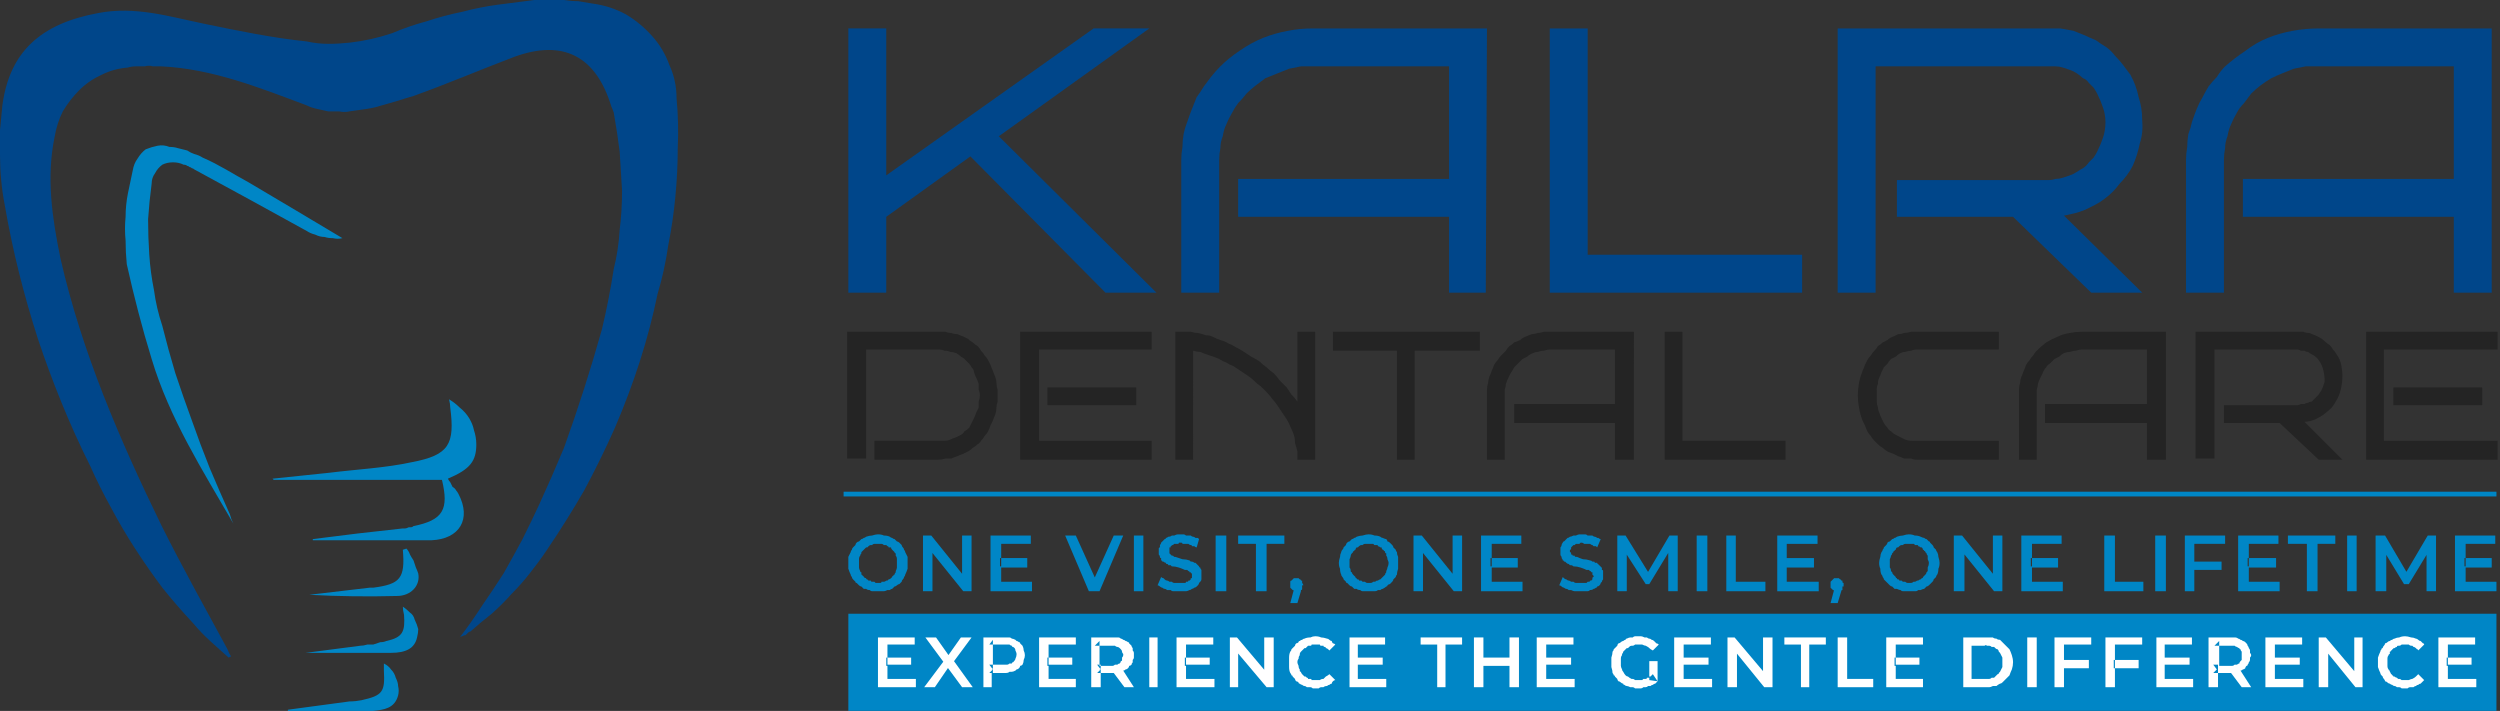 <svg version="1.2" xmlns="http://www.w3.org/2000/svg" viewBox="0 0 211 60" width="211" height="60">
	<rect x="0" y="0" width="211" height="60" fill="#333333" stroke="none"/>
	<title>Group 12995-svg</title>
	<style>
		.s0 { fill: #00468a } 
		.s1 { fill: #242424 } 
		.s2 { fill: #0086c6 } 
		.s3 { fill: #ffffff } 
	</style>
	<g id="Group_12995">
		<g id="Group_12991">
			<path id="Path_8470" class="s0" d="m97.6 24.7h-4.3l-11.4-11.5-7.1 5.1v6.4h-3.2v-22.3h3.2v12.4l17.5-12.4h4.7l-12.7 9.1z"/>
			<path id="Path_8471" class="s0" d="m125.4 24.7h-3.1v-6.4h-17.8v-3.2h17.8v-9.5h-11.5q-0.5 0-1 0-0.5 0.1-1 0.2-0.5 0.2-1 0.4-0.5 0.2-1 0.4-0.4 0.3-0.8 0.6-0.4 0.3-0.8 0.7-0.3 0.4-0.7 0.8-0.3 0.4-0.5 0.8-0.3 0.5-0.5 1-0.2 0.4-0.3 1-0.2 0.5-0.2 1-0.1 0.5-0.1 1v11.2h-3.2v-11.2q0-0.5 0.1-1.1 0-0.5 0.1-1.1 0.1-0.5 0.3-1 0.2-0.6 0.4-1.1 0.2-0.5 0.4-1 0.3-0.4 0.6-0.9 0.3-0.4 0.6-0.8 0.4-0.5 0.8-0.9 0.7-0.7 1.6-1.3 1-0.7 2-1.1 1-0.4 2.1-0.6 1-0.2 2.1-0.2h14.7z"/>
			<path id="Path_8472" class="s0" d="m152.1 24.7h-21.3v-22.3h3.2v19.1h18.1z"/>
			<path id="Path_8473" class="s0" d="m180.8 24.7h-4.3l-6.6-6.4h-9.8v-3.1h12.8q0.3 0 0.6-0.1 0.3 0 0.6-0.1 0.3-0.1 0.6-0.2 0.3-0.1 0.6-0.3 0.3-0.2 0.5-0.3 0.3-0.2 0.5-0.5 0.2-0.2 0.4-0.4 0.2-0.3 0.3-0.5 0.3-0.6 0.5-1.2 0.2-0.6 0.2-1.3 0-0.6-0.2-1.2-0.2-0.6-0.5-1.2-0.1-0.2-0.3-0.5-0.2-0.2-0.4-0.4-0.2-0.3-0.5-0.4-0.2-0.2-0.5-0.4-0.3-0.2-0.6-0.3-0.3-0.1-0.6-0.2-0.3-0.1-0.6-0.1-0.3 0-0.6 0h-14.6v19.1h-3.2v-22.3h17.8q0.5 0 1 0 0.6 0.1 1.1 0.2 0.5 0.2 1 0.4 0.4 0.2 0.9 0.4 0.4 0.3 0.9 0.6 0.4 0.3 0.7 0.7 0.4 0.4 0.7 0.8 0.3 0.4 0.6 0.8 0.5 0.9 0.7 1.9 0.3 0.9 0.3 1.9 0.1 1.1-0.2 2-0.2 1-0.6 1.9-0.2 0.4-0.5 0.8-0.3 0.4-0.6 0.7-0.3 0.4-0.6 0.7-0.3 0.3-0.7 0.6-0.4 0.3-0.8 0.5-0.4 0.2-0.8 0.4-0.5 0.2-0.9 0.3-0.5 0.1-0.9 0.2z"/>
			<path id="Path_8474" class="s0" d="m210.3 24.7h-3.2v-6.4h-17.8v-3.2h17.8v-9.5h-11.4q-0.6 0-1.1 0-0.5 0.1-1 0.2-0.5 0.2-1 0.4-0.5 0.2-0.9 0.4-0.5 0.3-0.9 0.6-0.4 0.3-0.8 0.7-0.3 0.4-0.6 0.8-0.4 0.4-0.6 0.8-0.3 0.5-0.5 1-0.2 0.4-0.3 1-0.2 0.5-0.2 1-0.1 0.5-0.1 1v11.2h-3.2v-11.2q0-0.5 0.1-1.1 0-0.5 0.1-1.1 0.2-0.5 0.3-1 0.2-0.6 0.4-1.1 0.2-0.5 0.5-1 0.2-0.4 0.5-0.9 0.3-0.4 0.7-0.8 0.3-0.5 0.7-0.9 0.8-0.7 1.7-1.3 0.9-0.7 1.9-1.1 1-0.4 2.1-0.6 1.1-0.2 2.2-0.2h14.6z"/>
		</g>
		<g id="Group_12992">
			<path id="Path_8475" class="s1" d="m84.2 33.4q0 0.2 0 0.5-0.1 0.3-0.1 0.5 0 0.3-0.1 0.6-0.1 0.2-0.2 0.5-0.1 0.2-0.2 0.4-0.1 0.3-0.2 0.5-0.1 0.2-0.3 0.4-0.1 0.2-0.3 0.4-0.1 0.2-0.3 0.3-0.2 0.2-0.4 0.3-0.2 0.2-0.4 0.3-0.2 0.1-0.4 0.2-0.3 0.1-0.5 0.2-0.3 0.1-0.5 0.2-0.3 0-0.5 0-0.3 0.1-0.6 0.1h-5.4v-1.6h5.4q0.3 0 0.5 0 0.3 0 0.5-0.1 0.2-0.1 0.5-0.2 0.2-0.1 0.4-0.2 0.2-0.1 0.3-0.3 0.2-0.1 0.4-0.3 0.1-0.2 0.2-0.4 0.1-0.2 0.2-0.4 0.1-0.2 0.2-0.5 0.1-0.2 0.2-0.4 0-0.3 0-0.5 0.1-0.3 0.1-0.5 0-0.3-0.1-0.5 0-0.3 0-0.5-0.1-0.3-0.2-0.5-0.1-0.2-0.2-0.5 0-0.2-0.2-0.4-0.1-0.2-0.2-0.3-0.2-0.2-0.4-0.4-0.1-0.1-0.3-0.2-0.2-0.2-0.4-0.3-0.3-0.1-0.5-0.1-0.2-0.1-0.5-0.1-0.2-0.1-0.5-0.1h-6.1v9.2h-1.6v-10.7h7.7q0.3 0 0.6 0 0.2 0.1 0.5 0.1 0.2 0.1 0.5 0.1 0.2 0.1 0.5 0.2 0.2 0.1 0.4 0.2 0.2 0.2 0.4 0.3 0.2 0.2 0.4 0.3 0.2 0.2 0.3 0.4 0.2 0.2 0.3 0.4 0.2 0.2 0.3 0.4 0.1 0.2 0.2 0.4 0.1 0.3 0.2 0.5 0.1 0.3 0.2 0.5 0.1 0.3 0.1 0.5 0 0.3 0.1 0.6 0 0.2 0 0.5z"/>
			<path id="Path_8476" fill-rule="evenodd" class="s1" d="m97.2 38.8h-11.1v-10.8h11.1v1.5h-9.5v7.7h9.5zm-1.3-4.6h-7.5v-1.5h7.5z"/>
			<path id="Path_8477" class="s1" d="m100.7 38.8h-1.5v-10.8h0.7q0.3 0 0.6 0 0.3 0.1 0.6 0.1 0.4 0.1 0.7 0.2 0.3 0 0.5 0.1 0.4 0.2 0.7 0.3 0.4 0.1 0.7 0.3 0.3 0.1 0.6 0.3 0.4 0.2 0.7 0.4 0.3 0.2 0.6 0.4 0.4 0.2 0.7 0.4 0.3 0.3 0.6 0.5 0.3 0.3 0.6 0.5 0.3 0.3 0.5 0.6 0.3 0.3 0.6 0.6 0.2 0.3 0.4 0.6 0.3 0.3 0.5 0.6v-5.9h1.5v10.8h-1.5q0-0.4 0-0.7-0.1-0.4-0.2-0.7 0-0.4-0.1-0.7-0.1-0.3-0.3-0.7-0.1-0.3-0.3-0.6-0.2-0.3-0.4-0.6-0.2-0.3-0.4-0.6-0.2-0.3-0.4-0.5-0.2-0.3-0.5-0.6-0.2-0.2-0.5-0.5-0.3-0.2-0.6-0.5-0.2-0.2-0.5-0.4-0.3-0.2-0.6-0.4-0.3-0.2-0.6-0.4-0.3-0.1-0.6-0.3-0.3-0.1-0.6-0.3-0.2-0.1-0.5-0.2-0.3-0.1-0.6-0.2-0.3-0.1-0.5-0.2-0.3 0-0.6-0.1z"/>
			<path id="Path_8478" class="s1" d="m119.4 38.8h-1.5v-9.2h-5.4v-1.6h12.4v1.6h-5.5z"/>
			<path id="Path_8479" class="s1" d="m137.9 38.8h-1.6v-3.1h-8.5v-1.6h8.5v-4.6h-5.5q-0.2 0-0.5 0.1-0.2 0-0.5 0.1-0.2 0-0.4 0.1-0.3 0.1-0.5 0.3-0.2 0.1-0.4 0.2-0.2 0.2-0.4 0.4-0.1 0.1-0.3 0.3-0.1 0.2-0.3 0.5-0.1 0.2-0.2 0.4-0.1 0.2-0.2 0.5 0 0.2-0.1 0.5 0 0.2 0 0.5v5.4h-1.5v-5.4q0-0.3 0-0.5 0-0.3 0.1-0.6 0-0.2 0.1-0.5 0.1-0.2 0.2-0.5 0.1-0.2 0.2-0.5 0.1-0.2 0.3-0.4 0.1-0.2 0.3-0.4 0.2-0.2 0.4-0.4 0.1-0.2 0.3-0.4 0.2-0.1 0.4-0.3 0.3-0.1 0.5-0.2 0.2-0.2 0.5-0.3 0.2-0.1 0.5-0.2 0.2 0 0.5-0.1 0.2 0 0.5-0.1 0.3 0 0.5 0h7.1z"/>
			<path id="Path_8480" class="s1" d="m150.7 38.8h-10.2v-10.8h1.5v9.2h8.7z"/>
			<path id="Path_8481" class="s1" d="m168.7 38.8h-6.9q-0.3 0-0.5-0.1-0.3 0-0.6 0-0.2-0.1-0.5-0.2-0.2-0.1-0.4-0.2-0.3-0.1-0.5-0.2-0.2-0.1-0.4-0.3-0.2-0.1-0.4-0.3-0.1-0.1-0.3-0.3-0.2-0.2-0.3-0.4-0.2-0.2-0.3-0.4-0.1-0.2-0.2-0.5-0.1-0.2-0.2-0.4-0.2-0.5-0.3-1.1-0.1-0.5-0.1-1 0-0.5 0.1-1.1 0.1-0.5 0.3-1 0.1-0.2 0.2-0.5 0.1-0.2 0.2-0.4 0.1-0.2 0.3-0.4 0.1-0.2 0.3-0.4 0.2-0.2 0.3-0.4 0.2-0.1 0.4-0.3 0.2-0.1 0.4-0.2 0.2-0.2 0.5-0.3 0.2-0.1 0.4-0.2 0.3 0 0.5-0.1 0.3 0 0.6-0.1 0.2 0 0.5 0h6.9v1.5h-6.9q-0.3 0-0.5 0.1-0.2 0-0.5 0.1-0.2 0-0.4 0.1-0.2 0.1-0.4 0.3-0.2 0.1-0.4 0.2-0.2 0.2-0.3 0.4-0.2 0.2-0.3 0.3-0.1 0.2-0.2 0.4-0.1 0.3-0.2 0.5-0.1 0.2-0.1 0.5-0.1 0.2-0.1 0.5 0 0.2 0 0.5 0 0.2 0 0.5 0 0.2 0.1 0.5 0 0.2 0.1 0.4 0.1 0.3 0.2 0.5 0.1 0.2 0.2 0.4 0.1 0.2 0.3 0.4 0.1 0.2 0.3 0.3 0.2 0.2 0.4 0.3 0.2 0.1 0.4 0.2 0.2 0.1 0.4 0.2 0.3 0.1 0.5 0.1 0.2 0 0.5 0h6.9z"/>
			<path id="Path_8482" class="s1" d="m182.8 38.8h-1.6v-3.1h-8.6v-1.6h8.6v-4.6h-5.5q-0.2 0-0.5 0.1-0.2 0-0.5 0.1-0.2 0-0.5 0.1-0.2 0.1-0.4 0.3-0.2 0.1-0.4 0.2-0.2 0.2-0.4 0.4-0.2 0.1-0.3 0.3-0.2 0.2-0.3 0.5-0.1 0.2-0.2 0.4-0.1 0.2-0.2 0.5 0 0.2-0.1 0.5 0 0.2 0 0.5v5.4h-1.5v-5.4q0-0.3 0-0.5 0-0.3 0.1-0.6 0-0.2 0.1-0.5 0.1-0.2 0.2-0.5 0.1-0.2 0.2-0.5 0.1-0.2 0.3-0.4 0.1-0.2 0.3-0.4 0.1-0.2 0.3-0.4 0.4-0.4 0.8-0.7 0.5-0.3 1-0.5 0.4-0.2 1-0.3 0.5-0.1 1-0.1h7.1z"/>
			<path id="Path_8483" class="s1" d="m197.7 38.8h-2l-3.3-3.1h-4.7v-1.5h6.2q0.1 0 0.3-0.1 0.1 0 0.3 0 0.1-0.1 0.3-0.1 0.1-0.1 0.3-0.1 0.1-0.1 0.2-0.2 0.1-0.1 0.2-0.2 0.1-0.1 0.2-0.2 0.1-0.2 0.2-0.3 0.2-0.4 0.3-0.8 0-0.5-0.1-0.9-0.1-0.5-0.4-0.9-0.2-0.3-0.6-0.5-0.2-0.1-0.3-0.2-0.2 0-0.3-0.1-0.2 0-0.3 0-0.2-0.1-0.3-0.1h-7v9.2h-1.6v-10.7h8.6q0.2 0 0.5 0 0.2 0.1 0.5 0.1 0.2 0.1 0.5 0.2 0.2 0.1 0.4 0.2 0.2 0.1 0.4 0.3 0.2 0.2 0.4 0.3 0.2 0.2 0.3 0.4 0.2 0.2 0.3 0.4 0.3 0.4 0.4 0.9 0.1 0.5 0.1 1 0 0.4-0.1 0.9-0.1 0.5-0.3 0.9-0.2 0.4-0.5 0.8-0.3 0.3-0.7 0.6-0.3 0.2-0.7 0.4-0.5 0.2-0.9 0.2z"/>
			<path id="Path_8484" fill-rule="evenodd" class="s1" d="m210.8 38.8h-11.1v-10.8h11.1v1.5h-9.6v7.7h9.6zm-1.3-4.6h-7.5v-1.5h7.5z"/>
		</g>
		<path id="Rectangle_1352" class="s2" d="m71.2 41.5h139.5v0.4h-139.5z"/>
		<path id="Path_1" class="s0" d="m19.3 55.5c-1-0.9-2.1-1.8-3-2.9q-1.4-1.5-2.6-3-1.2-1.6-2.3-3.3-1.1-1.7-2-3.4-1-1.8-1.8-3.6-1.3-2.6-2.4-5.3-1.1-2.7-2-5.4-0.9-2.8-1.6-5.6-0.7-2.8-1.2-5.7-0.2-1-0.3-2.1-0.1-1-0.1-2.1 0-1 0-2.1 0.1-1 0.2-2.1c0.6-4.5 3.2-6.9 8.1-7.8 3.1-0.6 6 0.3 8.9 0.9 2.9 0.6 5.8 1.2 8.7 1.5q0.9 0.2 1.8 0.2 0.9 0 1.8-0.1 0.9-0.1 1.8-0.3 0.9-0.2 1.8-0.5 1.4-0.6 2.9-1 1.5-0.5 3-0.8 1.5-0.4 3-0.6 1.6-0.2 3.1-0.4 0.6 0 1.2 0 0.7 0 1.3 0 0.6 0.1 1.2 0.1 0.6 0.1 1.2 0.2 1.5 0.2 2.8 0.9 1.2 0.7 2.2 1.8 1 1.1 1.5 2.5 0.6 1.3 0.6 2.8 0.2 2.1 0.1 4.2 0 2-0.2 4.1-0.2 2.1-0.6 4.1-0.3 2.1-0.9 4.1-0.6 2.9-1.5 5.7-0.9 2.8-2.1 5.6-1.2 2.7-2.6 5.3-1.5 2.6-3.2 5.1-0.6 0.9-1.4 1.9-0.7 0.9-1.5 1.7-0.8 0.9-1.7 1.7-0.9 0.7-1.8 1.5-0.1 0-0.2 0.1-0.1 0.1-0.2 0.2-0.1 0-0.3 0.1-0.1 0-0.2 0.1 1-1.3 1.9-2.7 0.9-1.3 1.8-2.7 0.8-1.4 1.6-2.9 0.7-1.4 1.4-2.9 1.1-2.4 2.1-4.8 0.9-2.5 1.7-5 0.8-2.5 1.5-5 0.6-2.5 1-5.1 0.4-1.6 0.5-3.3 0.2-1.6 0.2-3.3-0.1-1.7-0.2-3.3-0.2-1.6-0.5-3.3-0.1-0.3-0.2-0.5c-1.3-4.3-4.1-5.7-8.2-4.2-2.9 1.1-5.7 2.3-8.5 3.3q-0.7 0.2-1.3 0.4-0.7 0.2-1.4 0.4-0.6 0.2-1.3 0.3-0.7 0.1-1.4 0.2-0.4 0.1-0.9 0-0.5 0-0.9 0-0.5-0.1-0.9-0.2-0.5-0.1-0.9-0.3c-4-1.5-8-3.1-12.3-3.3q-0.3 0-0.7 0-0.3-0.1-0.7 0-0.4 0-0.7 0-0.4 0-0.7 0.1-1.2 0.1-2.2 0.6-1.1 0.5-1.9 1.3-0.8 0.8-1.4 1.8-0.5 1-0.7 2.2c-0.7 3.4-0.2 6.8 0.5 10.2 1.8 7.9 5 15.3 8.5 22.5 1.8 3.6 3.7 7 5.6 10.5q0.1 0.3 0.3 0.6z"/>
		<path id="Path_17" class="s2" d="m19.7 44.2c-2.6-4.5-5.4-8.9-6.9-13.9-0.8-2.6-1.5-5.3-2.1-8q-0.1-1-0.1-2-0.1-1 0-2 0-1 0.2-2 0.2-1 0.4-1.9 0.1-0.6 0.4-1 0.3-0.5 0.7-0.8 0.5-0.2 1-0.3 0.5-0.1 1 0.1 0.4 0 0.7 0.1 0.4 0.1 0.8 0.2 0.3 0.2 0.6 0.3 0.4 0.1 0.7 0.3c1.4 0.6 2.6 1.4 3.9 2.1 2.7 1.6 5.4 3.2 7.9 4.7q-0.4 0.1-0.8 0-0.4 0-0.7-0.1-0.4 0-0.8-0.2-0.4-0.1-0.7-0.3-4.7-2.6-9.5-5.2-0.1-0.1-0.2-0.1-0.1-0.1-0.2-0.1-0.1-0.1-0.2-0.1-0.1-0.1-0.3-0.1-0.4-0.2-0.9-0.2-0.5 0-0.9 0.2-0.4 0.3-0.6 0.7-0.3 0.4-0.3 0.9-0.2 1.5-0.3 3 0 1.5 0.1 3 0.1 1.5 0.4 3 0.2 1.5 0.7 3 0.5 2 1.1 4 0.7 2.1 1.4 4 0.7 2 1.5 4 0.8 1.9 1.7 3.9 0.1 0.4 0.3 0.8z"/>
		<path id="Path_25" class="s2" d="m26.4 45.5q3.8-0.5 7.6-0.9 0.1 0 0.2 0 0.1 0 0.3-0.1 0.1 0 0.2 0 0.1 0 0.2-0.1c2.5-0.5 3-1.4 2.4-3.9h-14.2l-0.1-0.1 4.8-0.5c2.4-0.3 4.7-0.4 7-0.9 3.1-0.6 3.6-1.5 3.2-4.6q0-0.3-0.1-0.7 0.5 0.3 0.9 0.7 0.5 0.4 0.8 0.9 0.3 0.5 0.4 1 0.2 0.6 0.2 1.2c0 1.4-0.5 2.1-2.4 2.9q0.1 0.2 0.2 0.3 0.1 0.2 0.2 0.4 0.2 0.1 0.3 0.3 0.1 0.1 0.2 0.3c1.1 2.1 0.1 3.8-2.3 3.9-2.8 0-5.6 0-8.4 0q-0.8 0-1.6 0z"/>
		<path id="Path_58" class="s2" d="m24.3 59.9l5.2-0.7q0.5 0 1-0.1c1.8-0.4 2-0.7 1.9-2.5q0-0.3 0-0.6 0.4 0.2 0.6 0.5 0.3 0.3 0.4 0.7 0.2 0.4 0.2 0.7 0.1 0.4 0 0.8c-0.3 1.1-1.2 1.2-2.1 1.3q-3.4 0-6.8 0-0.1 0-0.1 0-0.1 0-0.1 0-0.1 0-0.1 0-0.1 0-0.1 0z"/>
		<path id="Path_59" class="s2" d="m34.3 46.3q0.2 0.2 0.3 0.5 0.1 0.2 0.3 0.5 0.1 0.3 0.2 0.6 0.1 0.2 0.2 0.5c0.2 1-0.6 1.9-1.8 1.9q-3.7 0.1-7.4-0.1l5.1-0.6q0.2 0 0.3 0c2.3-0.3 2.7-0.8 2.5-3.2z"/>
		<path id="Path_60" class="s2" d="m34 51.2q0.3 0.2 0.6 0.5 0.3 0.2 0.4 0.6 0.2 0.4 0.3 0.8 0 0.3-0.1 0.7c-0.2 0.9-0.9 1.3-2.2 1.3q-3.5 0-7.2 0 2.3-0.3 4.6-0.6 0.3 0 0.6-0.1 0.3 0 0.5 0 0.3-0.1 0.6-0.2 0.3 0 0.5-0.1c1.4-0.3 1.6-0.8 1.5-2.2q-0.1-0.4-0.1-0.7z"/>
		<g id="Group_12993">
			<path id="Path_8485" fill-rule="evenodd" class="s2" d="m74.1 49.9q-0.1 0-0.2 0-0.2 0-0.3 0-0.1 0-0.2-0.1-0.2 0-0.3-0.1-0.1 0-0.2 0-0.1-0.1-0.2-0.2-0.1 0-0.2-0.1-0.1-0.1-0.2-0.2-0.1 0-0.1-0.1-0.1-0.1-0.2-0.2-0.1-0.1-0.1-0.2-0.1-0.1-0.1-0.2-0.1-0.2-0.2-0.5 0-0.2 0-0.5 0-0.2 0-0.5 0.1-0.2 0.2-0.4 0-0.1 0.1-0.2 0-0.1 0.1-0.2 0.1-0.1 0.2-0.2 0-0.1 0.1-0.2 0.1-0.1 0.2-0.1 0.1-0.1 0.2-0.2 0.1 0 0.2-0.1 0.1 0 0.2-0.1 0.3-0.1 0.5-0.1 0.3-0.1 0.5-0.1 0.3 0 0.5 0.1 0.3 0 0.5 0.1 0.1 0.1 0.2 0.1 0.1 0.1 0.2 0.1 0.1 0.1 0.2 0.2 0.1 0 0.2 0.1 0.1 0.1 0.2 0.2 0 0.1 0.1 0.2 0.1 0.1 0.1 0.2 0.1 0.1 0.1 0.2 0.1 0.2 0.2 0.4 0 0.3 0 0.5 0 0.3 0 0.5-0.1 0.3-0.2 0.5 0 0.1-0.1 0.2 0 0.1-0.1 0.2-0.1 0.1-0.1 0.2-0.1 0.1-0.2 0.2-0.1 0-0.2 0.1-0.1 0.1-0.2 0.1-0.1 0.1-0.2 0.2-0.1 0-0.2 0.1-0.1 0-0.2 0-0.2 0.1-0.3 0.1-0.1 0-0.2 0-0.2 0-0.3 0zm0-0.7q0.1 0 0.2 0 0.1 0 0.1-0.1 0.1 0 0.2 0 0.1 0 0.2-0.1 0 0 0.1 0 0.1-0.1 0.1-0.1 0.1 0 0.2-0.1 0 0 0.1-0.1 0-0.1 0.1-0.1 0-0.1 0.1-0.1 0-0.1 0.1-0.2 0 0 0-0.1 0.1-0.2 0.1-0.3 0-0.2 0-0.4 0-0.1 0-0.3 0-0.2-0.1-0.3 0-0.1 0-0.2-0.1 0-0.1-0.1-0.1-0.1-0.1-0.1-0.1-0.1-0.1-0.1-0.1-0.1-0.1-0.2-0.1 0-0.2 0 0-0.1-0.1-0.1-0.1-0.1-0.1-0.1-0.1 0-0.2 0-0.1-0.1-0.2-0.1 0 0-0.1 0-0.1 0-0.2 0-0.1 0-0.2 0 0 0-0.1 0-0.1 0-0.2 0.1-0.1 0-0.1 0-0.1 0-0.2 0.1 0 0-0.1 0.1-0.1 0-0.1 0-0.1 0.1-0.2 0.2 0 0-0.1 0.1 0 0-0.1 0.1 0 0.1 0 0.1-0.1 0.1-0.1 0.2-0.1 0.1-0.1 0.3 0 0.2 0 0.3 0 0.2 0 0.4 0 0.1 0.1 0.3 0 0.1 0.1 0.1 0 0.1 0 0.2 0.1 0 0.1 0.1 0.1 0 0.1 0.1 0.1 0.1 0.2 0.1 0 0.1 0.1 0.1 0 0 0.1 0.1 0.1 0 0.2 0 0 0.1 0.1 0.1 0.1 0 0.2 0 0.1 0.1 0.1 0.1 0.1 0 0.2 0z"/>
			<path id="Path_8486" class="s2" d="m77.9 49.9v-4.7h0.7l2.9 3.6h-0.3v-3.6h0.8v4.7h-0.7l-2.9-3.6h0.3v3.6z"/>
			<path id="Path_8487" fill-rule="evenodd" class="s2" d="m84.5 49.1h2.6v0.8h-3.5v-4.7h3.4v0.7h-2.5v1.2h-0.1v0.7h0.1zm2.2-1.2v-0.8h-2.2v0.8z"/>
			<path id="Path_8488" class="s2" d="m91.9 49.9l-2-4.7h0.9l1.9 4.2h-0.6l1.9-4.2h0.8l-2 4.7z"/>
			<path id="Path_8489" class="s2" d="m95.7 49.9v-4.7h0.8v4.7z"/>
			<path id="Path_8490" class="s2" d="m99.6 49.9q-0.2 0-0.3 0-0.1 0-0.3 0-0.1 0-0.2-0.1-0.2 0-0.3 0-0.1-0.1-0.2-0.1-0.1 0-0.2-0.1-0.1 0-0.2-0.1-0.1-0.1-0.2-0.1l0.3-0.7q0.1 0.1 0.2 0.1 0.1 0.1 0.1 0.1 0.1 0.1 0.2 0.1 0.1 0 0.2 0.1 0.1 0 0.2 0 0.1 0.1 0.2 0.1 0.1 0 0.2 0 0.1 0 0.3 0 0 0 0.1 0 0.1 0 0.2 0 0 0 0.1 0 0.1 0 0.1-0.1 0.1 0 0.1 0 0.1 0 0.1-0.1 0.1 0 0.1 0 0 0 0.1-0.1 0 0 0-0.1 0 0 0.1 0 0-0.1 0-0.1 0-0.1 0-0.1 0 0 0-0.1 0 0 0-0.1-0.1 0-0.1-0.1 0 0-0.1 0 0-0.1-0.1-0.1 0 0-0.1-0.1 0 0-0.1 0 0 0-0.1 0-0.2-0.1-0.5-0.2-0.3-0.1-0.6-0.1-0.1-0.1-0.1-0.1-0.1 0-0.2 0 0-0.1-0.1-0.1-0.1 0-0.1-0.1-0.1 0-0.2-0.1 0 0-0.1 0 0-0.1-0.1-0.1 0-0.1 0-0.2-0.1 0-0.1-0.1 0-0.1-0.1-0.2 0 0 0-0.1 0-0.1 0-0.2 0-0.1 0-0.2 0-0.1 0.1-0.1 0-0.1 0-0.2 0.1-0.1 0.1-0.2 0.1-0.1 0.1-0.1 0.1-0.1 0.2-0.2 0.1 0 0.1-0.1 0.1 0 0.2-0.1 0.2 0 0.3-0.1 0.1 0 0.2 0 0.2-0.1 0.3-0.1 0.1 0 0.3 0 0.1 0 0.2 0 0.1 0 0.2 0.1 0.1 0 0.2 0 0.1 0 0.2 0 0.1 0.1 0.2 0.1 0.1 0 0.2 0.1 0.1 0 0.2 0 0.1 0.1 0.1 0.1l-0.2 0.7q-0.1 0-0.2-0.1-0.1 0-0.2 0 0-0.1-0.1-0.1-0.1 0-0.2-0.1-0.1 0-0.1 0-0.1 0-0.2 0-0.1 0-0.2 0 0-0.1-0.1-0.1-0.1 0-0.2 0 0 0.1-0.1 0.1-0.1 0-0.2 0 0 0-0.1 0-0.1 0.1-0.1 0.1 0 0-0.1 0 0 0.1-0.1 0.1 0 0 0 0.1-0.1 0-0.1 0 0 0.1 0 0.1 0 0.1 0 0.1 0 0 0 0.1 0 0 0 0.1 0 0 0 0.1 0 0 0.1 0.1 0 0 0 0 0.1 0.1 0.1 0.1 0.1 0 0.1 0 0.1 0.1 0.1 0.1 0.1 0 0.1 0 0.3 0.1 0.6 0.2 0.3 0 0.6 0.1 0 0 0.1 0.1 0.1 0 0.1 0 0.1 0 0.2 0.1 0 0 0.1 0 0.1 0.1 0.1 0.1 0.1 0.1 0.1 0.1 0.1 0.1 0.1 0.1 0 0.1 0.1 0.1 0 0.1 0.1 0.2 0 0 0 0.1 0 0.1 0 0.2 0 0.1 0 0.1 0 0.1 0 0.2 0 0.1 0 0.2 0 0.1-0.1 0.2 0 0-0.1 0.1 0 0.1-0.1 0.2-0.1 0.1-0.1 0.1-0.1 0.1-0.2 0.1-0.1 0.1-0.2 0.1-0.1 0.1-0.2 0.1-0.2 0.1-0.3 0.1-0.1 0-0.3 0-0.1 0-0.2 0z"/>
			<path id="Path_8491" class="s2" d="m102.6 49.9v-4.7h0.9v4.7z"/>
			<path id="Path_8492" class="s2" d="m106 49.9v-4h-1.5v-0.7h3.9v0.7h-1.5v4z"/>
			<path id="Path_8493" class="s2" d="m108.9 50.9l0.4-1.5 0.1 0.5q0 0-0.1 0 0 0-0.1 0 0-0.1-0.1-0.1 0 0-0.1-0.1 0 0 0 0-0.1-0.1-0.1-0.1 0-0.1 0-0.1 0-0.1 0-0.1 0-0.2 0-0.3 0-0.1 0.1-0.1 0.1-0.1 0.2-0.2 0.1 0 0.2 0 0.1 0 0.1 0 0.1 0 0.1 0 0.1 0.1 0.1 0.1 0.1 0 0.1 0.1 0 0 0.1 0 0 0.1 0 0.1 0 0.1 0 0.1 0.1 0.1 0.1 0.2 0 0-0.1 0 0 0 0 0 0 0 0 0.1 0 0 0 0 0 0 0 0 0 0.1 0 0.1 0 0 0 0 0 0.1 0 0.1 0 0 0 0 0 0.1-0.1 0.1 0 0 0 0.1 0 0 0 0l-0.3 1z"/>
			<path id="Path_8494" fill-rule="evenodd" class="s2" d="m115.5 49.9q-0.1 0-0.2 0-0.2 0-0.3 0-0.1 0-0.2-0.1-0.2 0-0.3-0.1-0.1 0-0.2 0-0.1-0.1-0.2-0.2-0.1 0-0.2-0.1-0.1-0.1-0.2-0.2-0.1 0-0.1-0.1-0.1-0.1-0.2-0.2 0-0.1-0.1-0.2-0.1-0.1-0.1-0.2-0.1-0.2-0.1-0.5-0.1-0.2-0.1-0.5 0-0.2 0.1-0.5 0-0.2 0.1-0.4 0-0.1 0.1-0.2 0.1-0.1 0.1-0.2 0.1-0.1 0.2-0.2 0-0.1 0.1-0.2 0.1-0.1 0.2-0.1 0.1-0.1 0.2-0.2 0.1 0 0.2-0.1 0.1 0 0.2-0.1 0.3-0.1 0.5-0.1 0.3-0.1 0.5-0.1 0.3 0 0.5 0.1 0.3 0 0.5 0.1 0.1 0.1 0.2 0.1 0.2 0.1 0.3 0.1 0.1 0.1 0.1 0.2 0.1 0 0.2 0.1 0.1 0.1 0.2 0.2 0.1 0.1 0.1 0.2 0.1 0.1 0.2 0.2 0 0.1 0.1 0.2 0 0.2 0.1 0.4 0 0.3 0 0.5 0 0.3 0 0.5-0.1 0.3-0.1 0.5-0.1 0.1-0.1 0.2-0.1 0.1-0.2 0.2 0 0.1-0.1 0.2-0.1 0.1-0.2 0.2-0.1 0-0.2 0.1 0 0.1-0.1 0.1-0.1 0.1-0.3 0.2-0.1 0-0.2 0.1-0.1 0-0.2 0-0.1 0.1-0.3 0.1-0.1 0-0.2 0-0.1 0-0.3 0zm0-0.7q0.1 0 0.2 0 0.1 0 0.2-0.1 0 0 0.1 0 0.1 0 0.2-0.1 0.1 0 0.1 0 0.1-0.1 0.2-0.1 0 0 0.1-0.1 0 0 0.1-0.1 0.1-0.1 0.1-0.1 0.1-0.1 0.1-0.1 0-0.1 0.1-0.2 0 0 0-0.1 0.1-0.2 0.1-0.3 0.1-0.2 0.1-0.4 0-0.1-0.1-0.3 0-0.2-0.1-0.3 0-0.1 0-0.2-0.1 0-0.1-0.1 0-0.1-0.1-0.1 0-0.1-0.1-0.1-0.1-0.1-0.1-0.2-0.1 0-0.1 0-0.1-0.1-0.2-0.1 0-0.1-0.1-0.1-0.1 0-0.2 0-0.1-0.1-0.1-0.1-0.1 0-0.2 0-0.1 0-0.2 0-0.1 0-0.1 0-0.1 0-0.2 0-0.1 0-0.2 0.1 0 0-0.1 0-0.1 0-0.2 0.1 0 0-0.1 0.1-0.1 0-0.1 0-0.1 0.1-0.1 0.2-0.1 0-0.1 0.1-0.1 0-0.1 0.1-0.1 0.1-0.1 0.1-0.1 0.1-0.1 0.2 0 0.1-0.1 0.3 0 0.2 0 0.3 0 0.2 0 0.4 0.1 0.1 0.1 0.3 0 0.1 0.1 0.1 0 0.1 0.1 0.2 0 0 0.1 0.1 0 0 0.1 0.1 0 0.1 0.1 0.1 0 0.1 0.1 0.1 0.1 0 0.1 0.1 0.1 0 0.2 0 0.1 0.1 0.1 0.1 0.1 0 0.2 0 0.1 0.1 0.2 0.1 0 0 0.1 0z"/>
			<path id="Path_8495" class="s2" d="m119.3 49.9v-4.7h0.7l2.9 3.6h-0.3v-3.6h0.8v4.7h-0.7l-2.9-3.6h0.3v3.6z"/>
			<path id="Path_8496" fill-rule="evenodd" class="s2" d="m125.9 49.1h2.6v0.8h-3.5v-4.7h3.4v0.7h-2.5v1.2h-0.1v0.7h0.1zm2.2-1.2v-0.8h-2.2v0.8z"/>
			<path id="Path_8497" class="s2" d="m133.4 49.9q-0.1 0-0.2 0-0.2 0-0.3 0-0.1 0-0.3-0.1-0.1 0-0.2 0-0.1-0.1-0.2-0.1-0.1 0-0.2-0.1-0.1 0-0.2-0.1-0.1-0.1-0.2-0.1l0.3-0.7q0.1 0.1 0.1 0.1 0.1 0.1 0.2 0.1 0.1 0.1 0.2 0.1 0.1 0 0.2 0.1 0.1 0 0.2 0 0.1 0.1 0.2 0.1 0.1 0 0.2 0 0.1 0 0.2 0 0.1 0 0.2 0 0.1 0 0.1 0 0.1 0 0.2 0 0 0 0.1-0.1 0.1 0 0.1 0 0.1 0 0.1-0.1 0 0 0.1 0 0 0 0.1-0.1 0 0 0-0.1 0 0 0 0 0-0.1 0.1-0.1 0-0.1 0-0.1 0 0-0.1-0.1 0 0 0-0.1 0 0 0-0.1-0.1 0-0.1 0 0-0.1-0.1-0.1 0 0-0.1-0.1 0 0-0.1 0 0 0-0.1 0-0.2-0.1-0.5-0.2-0.3-0.1-0.6-0.1-0.1-0.1-0.2-0.1 0 0-0.1 0-0.1-0.1-0.1-0.1-0.1 0-0.2-0.1 0 0-0.1-0.1 0 0-0.1 0 0-0.1-0.1-0.1 0-0.1-0.1-0.2 0 0 0-0.1-0.1-0.1-0.1-0.2 0 0 0-0.1 0-0.1 0-0.2 0-0.1 0-0.2 0-0.1 0-0.1 0.1-0.1 0.1-0.2 0-0.1 0.1-0.2 0-0.1 0.1-0.1 0.1-0.1 0.2-0.2 0 0 0.1-0.1 0.1 0 0.2-0.1 0.1 0 0.3-0.1 0.1 0 0.2 0 0.2-0.1 0.3-0.1 0.1 0 0.3 0 0.1 0 0.2 0 0.1 0 0.2 0.1 0.1 0 0.2 0 0.1 0 0.2 0 0.1 0.1 0.2 0.1 0.1 0 0.2 0.1 0.1 0 0.1 0 0.1 0.1 0.2 0.1l-0.3 0.7q0 0-0.1-0.1-0.1 0-0.2 0-0.1-0.1-0.1-0.1-0.1 0-0.2-0.1-0.1 0-0.2 0 0 0-0.1 0-0.1 0-0.2 0-0.1-0.1-0.2-0.1 0 0-0.1 0-0.1 0.1-0.1 0.1-0.1 0-0.2 0-0.1 0-0.1 0-0.1 0.1-0.1 0.1-0.1 0-0.1 0-0.1 0.1-0.1 0.1 0 0-0.1 0.1 0 0 0 0 0 0.1 0 0.1 0 0.1-0.1 0.1 0 0 0 0.1 0 0 0 0.1 0.1 0 0.1 0.1 0 0 0 0.1 0.1 0 0.1 0 0 0.1 0.1 0.1 0 0 0.1 0 0 0.1 0.1 0.1 0 0 0.1 0 0.2 0.1 0.5 0.2 0.3 0 0.6 0.1 0.1 0 0.2 0.1 0 0 0.1 0 0.1 0 0.1 0.1 0.1 0 0.2 0 0 0.1 0.1 0.1 0 0.1 0.1 0.1 0 0.1 0.1 0.1 0 0.1 0.1 0.1 0 0.1 0 0.2 0.1 0 0.1 0.1 0 0.1 0 0.2 0 0.1 0 0.1 0 0.1 0 0.2 0 0.1 0 0.2-0.1 0.1-0.1 0.2 0 0-0.1 0.1 0 0.1-0.1 0.2-0.1 0.1-0.2 0.1 0 0.1-0.1 0.1-0.1 0.1-0.2 0.1-0.1 0.1-0.3 0.1-0.1 0.1-0.2 0.1-0.2 0-0.3 0-0.1 0-0.3 0z"/>
			<path id="Path_8498" class="s2" d="m136.5 49.9v-4.7h0.7l2.1 3.4h-0.4l2-3.4h0.7v4.7h-0.8v-3.4h0.1l-1.7 2.8h-0.3l-1.8-2.8h0.2v3.4z"/>
			<path id="Path_8499" class="s2" d="m143.2 49.9v-4.7h0.9v4.7z"/>
			<path id="Path_8500" class="s2" d="m145.7 49.9v-4.7h0.8v3.9h2.5v0.8z"/>
			<path id="Path_8501" fill-rule="evenodd" class="s2" d="m150.8 49.1h2.7v0.8h-3.5v-4.7h3.4v0.7h-2.6v1.2 0.7zm2.3-1.2v-0.8h-2.3v0.8z"/>
			<path id="Path_8502" class="s2" d="m154.5 50.9l0.4-1.5 0.1 0.5q0 0-0.1 0 0 0-0.1 0 0-0.1-0.1-0.1 0 0-0.1-0.1 0 0 0 0-0.1-0.1-0.1-0.1 0-0.1 0-0.1 0-0.1 0-0.1 0-0.2 0-0.3 0.1-0.1 0.1-0.1 0.1-0.1 0.2-0.2 0.1 0 0.2 0 0.1 0 0.1 0 0.1 0 0.1 0 0.1 0.1 0.1 0.1 0.1 0 0.1 0.1 0.1 0 0.1 0 0 0.1 0 0.1 0 0.1 0.1 0.1 0 0.1 0 0.2 0 0 0 0 0 0 0 0 0 0 0 0.1 0 0 0 0-0.1 0-0.1 0 0 0.1 0 0.1 0 0 0 0 0 0.1 0 0.1 0 0 0 0 0 0.1 0 0.1-0.1 0-0.1 0.1 0 0 0 0l-0.3 1z"/>
			<path id="Path_8503" fill-rule="evenodd" class="s2" d="m161.1 49.9q-0.1 0-0.2 0-0.1 0-0.3 0-0.1 0-0.2-0.1-0.1 0-0.3-0.1-0.1 0-0.2 0-0.1-0.1-0.2-0.2-0.1 0-0.2-0.1-0.1-0.1-0.2-0.2 0 0-0.1-0.1-0.1-0.1-0.2-0.2 0-0.1-0.1-0.2 0-0.1-0.1-0.2-0.1-0.2-0.1-0.5-0.1-0.2-0.1-0.5 0-0.2 0.1-0.5 0-0.2 0.1-0.4 0.1-0.1 0.1-0.2 0.1-0.1 0.1-0.2 0.1-0.1 0.2-0.2 0.1-0.1 0.1-0.2 0.1-0.1 0.2-0.1 0.1-0.1 0.2-0.2 0.1 0 0.2-0.1 0.1 0 0.2-0.1 0.3-0.1 0.5-0.1 0.3-0.1 0.5-0.1 0.3 0 0.5 0.1 0.3 0 0.5 0.1 0.2 0.1 0.3 0.1 0.1 0.1 0.2 0.1 0.1 0.1 0.2 0.2 0.1 0 0.1 0.1 0.1 0.1 0.2 0.2 0.1 0.1 0.1 0.2 0.1 0.1 0.2 0.2 0 0.1 0.1 0.2 0.1 0.2 0.1 0.4 0.1 0.3 0.1 0.5 0 0.3-0.1 0.5 0 0.3-0.1 0.5-0.1 0.1-0.1 0.2-0.1 0.1-0.2 0.2 0 0.1-0.1 0.2-0.1 0.1-0.2 0.2 0 0-0.1 0.1-0.1 0.1-0.2 0.1-0.1 0.1-0.2 0.2-0.1 0-0.3 0.1-0.1 0-0.2 0-0.1 0.1-0.2 0.1-0.2 0-0.3 0-0.1 0-0.3 0zm0-0.7q0.1 0 0.2 0 0.1 0 0.2-0.1 0.1 0 0.1 0 0.1 0 0.2-0.1 0.1 0 0.1 0 0.1-0.1 0.2-0.1 0 0 0.1-0.1 0.1 0 0.1-0.1 0.1-0.1 0.1-0.1 0.1-0.1 0.1-0.1 0.1-0.1 0.1-0.2 0 0 0.1-0.1 0-0.2 0-0.3 0.1-0.2 0.1-0.4 0-0.1-0.1-0.3 0-0.2 0-0.3-0.1-0.1-0.1-0.2 0 0-0.1-0.1 0-0.1-0.1-0.1 0-0.1-0.1-0.1 0-0.1-0.1-0.2-0.1 0-0.1 0-0.1-0.1-0.2-0.1 0-0.1-0.1-0.1-0.1 0-0.2 0 0-0.1-0.1-0.1-0.1 0-0.2 0-0.1 0-0.2 0 0 0-0.1 0-0.1 0-0.2 0-0.1 0-0.2 0.1 0 0-0.1 0-0.1 0-0.2 0.1 0 0-0.1 0.1-0.1 0-0.1 0-0.1 0.1-0.1 0.2-0.1 0-0.1 0.1-0.1 0-0.1 0.1-0.1 0.1-0.1 0.1 0 0.1-0.1 0.2 0 0.1-0.1 0.3 0 0.2 0 0.3 0 0.2 0 0.4 0.1 0.1 0.1 0.3 0.1 0.1 0.1 0.1 0 0.1 0.1 0.2 0 0 0.1 0.1 0 0 0.1 0.1 0 0.1 0.1 0.1 0 0.1 0.1 0.1 0.1 0 0.1 0.1 0.1 0 0.2 0 0.1 0.1 0.1 0.1 0.1 0 0.2 0 0.1 0.1 0.2 0.1 0.1 0 0.1 0z"/>
			<path id="Path_8504" class="s2" d="m164.9 49.9v-4.7h0.7l2.9 3.6h-0.3v-3.6h0.8v4.7h-0.7l-2.9-3.6h0.4v3.6z"/>
			<path id="Path_8505" fill-rule="evenodd" class="s2" d="m171.5 49.1h2.6v0.8h-3.5v-4.7h3.4v0.7h-2.5v1.2h-0.1v0.7h0.1zm2.2-1.2v-0.8h-2.2v0.8z"/>
			<path id="Path_8506" class="s2" d="m177.6 49.9v-4.7h0.9v3.9h2.4v0.8z"/>
			<path id="Path_8507" class="s2" d="m181.9 49.9v-4.7h0.9v4.7z"/>
			<path id="Path_8508" fill-rule="evenodd" class="s2" d="m185.2 49.9h-0.8v-4.7h3.4v0.7h-2.6v1.4 0.8zm2.3-1.8v-0.7h-2.3v0.7z"/>
			<path id="Path_8509" fill-rule="evenodd" class="s2" d="m189.8 49.1h2.6v0.8h-3.5v-4.7h3.4v0.7h-2.5v1.2h-0.1v0.7h0.1zm2.3-1.2v-0.8h-2.3v0.8z"/>
			<path id="Path_8510" class="s2" d="m194.7 49.9v-4h-1.6v-0.7h4v0.7h-1.5v4z"/>
			<path id="Path_8511" class="s2" d="m198.1 49.9v-4.7h0.8v4.7z"/>
			<path id="Path_8512" class="s2" d="m200.5 49.9v-4.7h0.8l2 3.4h-0.4l2-3.4h0.7v4.7h-0.8v-3.4h0.2l-1.7 2.8h-0.4l-1.7-2.8h0.2v3.4z"/>
			<path id="Path_8513" fill-rule="evenodd" class="s2" d="m208.1 49.1h2.6v0.8h-3.5v-4.7h3.4v0.7h-2.5v1.2h-0.1v0.7h0.1zm2.2-1.2v-0.8h-2.2v0.8z"/>
		</g>
		<path id="Rectangle_1353" class="s2" d="m71.6 51.8h139.1v8.2h-139.1z"/>
		<g id="Group_12994">
			<path id="Path_8514" fill-rule="evenodd" class="s3" d="m74.9 57.3h2.4v0.7h-3.2v-4.2h3.1v0.6h-2.3v1.1h-0.1v0.7h0.1zm2-1.2v-0.6h-2v0.6z"/>
			<path id="Path_8515" class="s3" d="m78 58l1.8-2.4v0.5l-1.7-2.3h0.9l1.2 1.7h-0.3l1.2-1.7h0.9l-1.7 2.3v-0.6l1.8 2.5h-0.9l-1.4-1.9h0.4l-1.3 1.9z"/>
			<path id="Path_8516" fill-rule="evenodd" class="s3" d="m83 58v-4.2h1.7q0.1 0 0.2 0 0.2 0 0.3 0 0.1 0 0.2 0.1 0.1 0 0.3 0.1 0 0 0.1 0.1 0.1 0 0.2 0.1 0.1 0 0.1 0.1 0.1 0.1 0.2 0.2 0.1 0.2 0.1 0.4 0.1 0.2 0.1 0.4 0 0.2-0.1 0.4 0 0.2-0.1 0.4-0.1 0.1-0.2 0.1 0 0.1-0.1 0.2-0.1 0.1-0.2 0.1-0.1 0.1-0.1 0.1-0.2 0.1-0.3 0.1-0.1 0-0.2 0-0.1 0.1-0.3 0.1-0.1 0-0.2 0h-1v1.2zm0.8-1.2v-0.4-0.3h-0.3l0.3 0.4-0.3 0.3zm0-0.3v-0.1l-0.1 0.1zm0.9-0.4q0.2 0 0.3 0 0.1 0 0.2-0.1 0.1 0 0.2 0 0-0.1 0.1-0.1 0.2-0.2 0.2-0.3 0.1-0.2 0.1-0.4 0-0.1-0.1-0.3 0-0.2-0.2-0.3-0.1 0-0.1-0.1-0.1 0-0.2-0.1-0.1 0-0.2 0-0.1 0-0.3 0h-0.9v1.7zm-0.9-1.7v-0.4l-0.3 0.4z"/>
			<path id="Path_8517" fill-rule="evenodd" class="s3" d="m88.5 57.3h2.3v0.7h-3.1v-4.2h3.1v0.6h-2.3v1.1h-0.1v0.7h0.1zm2-1.2v-0.6h-2v0.6z"/>
			<path id="Path_8518" fill-rule="evenodd" class="s3" d="m92.1 58v-4.2h1.8q0.1 0 0.2 0 0.1 0 0.3 0 0.1 0 0.2 0.1 0.1 0 0.2 0.1 0.1 0 0.2 0.1 0.1 0 0.2 0.1 0.1 0 0.1 0.1 0.1 0.1 0.2 0.2 0 0.1 0.1 0.2 0 0.1 0 0.2 0.1 0.1 0.1 0.2 0 0.1 0 0.2 0 0.1 0 0.2 0 0.1-0.1 0.2 0 0.1 0 0.2-0.1 0.1-0.1 0.2-0.1 0.1-0.2 0.1 0 0.1-0.1 0.2-0.1 0.1-0.2 0.1-0.1 0.1-0.2 0.1 0 0 0 0l0.9 1.4h-0.8l-0.9-1.2q0 0-0.1 0h-1v1.2zm0.8-1.2v-0.4-0.3h-0.3l0.3 0.4-0.3 0.3zm-0.1-0.3l0.1-0.1v0.1zm0.9-0.3q0.1 0 0.2 0 0.1 0 0.2-0.1 0.1 0 0.2 0 0.1-0.1 0.2-0.1 0.1-0.1 0.1-0.2 0.1 0 0.1-0.1 0-0.1 0-0.2 0.1-0.1 0.1-0.2 0-0.1 0-0.1-0.1-0.1-0.1-0.2 0-0.1-0.1-0.2 0 0-0.1-0.1-0.1-0.1-0.2-0.1-0.1 0-0.2-0.1-0.1 0-0.2 0-0.1 0-0.2 0h-0.9v1.7zm-0.9-1.7v-0.4l-0.4 0.4z"/>
			<path id="Path_8519" class="s3" d="m97 58v-4.2h0.7v4.2z"/>
			<path id="Path_8520" fill-rule="evenodd" class="s3" d="m100.1 57.3h2.4v0.7h-3.2v-4.2h3.1v0.6h-2.3v1.1h-0.1v0.7h0.1zm2-1.2v-0.6h-2v0.6z"/>
			<path id="Path_8521" class="s3" d="m103.8 58v-4.2h0.6l2.7 3.2h-0.4v-3.2h0.8v4.2h-0.6l-2.7-3.2h0.3v3.2z"/>
			<path id="Path_8522" class="s3" d="m111 58.1q-0.1 0-0.2 0-0.1-0.1-0.2-0.1-0.2 0-0.3 0-0.1-0.1-0.2-0.1-0.1 0-0.2-0.1-0.1 0-0.2-0.1-0.1 0-0.1-0.1-0.1-0.1-0.2-0.1-0.1-0.1-0.1-0.2-0.1-0.1-0.2-0.2 0-0.1-0.1-0.1 0-0.1-0.1-0.2-0.1-0.2-0.1-0.5 0-0.2 0-0.4 0-0.2 0-0.4 0-0.3 0.1-0.5 0.1-0.1 0.1-0.2 0.1-0.1 0.1-0.1 0.1-0.1 0.2-0.2 0-0.1 0.1-0.2 0.1 0 0.2-0.1 0-0.1 0.1-0.1 0.1-0.1 0.2-0.1 0.1-0.1 0.2-0.1 0.2-0.1 0.5-0.1 0.2-0.1 0.4-0.1 0.3 0 0.5 0.1 0.2 0 0.5 0.1 0.1 0 0.2 0.1 0.1 0.1 0.2 0.1 0 0.1 0.1 0.2 0.1 0 0.2 0.1l-0.5 0.5q-0.1-0.1-0.1-0.1-0.1-0.1-0.2-0.1 0-0.1-0.1-0.1-0.1 0-0.1-0.1-0.1 0-0.2 0-0.1 0-0.1-0.1-0.1 0-0.2 0-0.1 0-0.1 0-0.1 0-0.2 0-0.1 0-0.2 0 0 0.1-0.1 0.1-0.1 0-0.2 0 0 0-0.1 0.1 0 0-0.1 0.1-0.1 0-0.1 0-0.1 0.1-0.1 0.1-0.1 0.1-0.1 0.1-0.1 0.1-0.1 0.1-0.1 0.1-0.1 0.2 0 0 0 0.1-0.1 0.1-0.1 0.3-0.1 0.1-0.1 0.3 0 0.1 0.1 0.3 0 0.2 0.1 0.3 0 0.1 0 0.1 0 0.1 0.1 0.1 0 0.1 0.1 0.2 0 0 0.1 0.1 0 0 0.1 0.1 0 0 0.1 0 0.1 0.1 0.1 0.1 0.1 0 0.1 0.1 0.1 0 0.2 0 0.1 0 0.1 0.1 0.1 0 0.2 0 0.1 0 0.2 0 0.1 0 0.3 0 0.1-0.1 0.3-0.1 0.1-0.1 0.2-0.2 0.2-0.1 0.3-0.2l0.5 0.5q-0.1 0-0.2 0.1-0.1 0.1-0.1 0.2-0.1 0-0.2 0.1-0.1 0-0.2 0.1-0.2 0-0.3 0.1-0.1 0-0.2 0-0.1 0-0.2 0.1-0.2 0-0.3 0z"/>
			<path id="Path_8523" fill-rule="evenodd" class="s3" d="m114.6 57.3h2.4v0.7h-3.1v-4.2h3v0.6h-2.3v1.1 0.7zm2.1-1.2v-0.6h-2.1v0.6z"/>
			<path id="Path_8524" class="s3" d="m121.3 58v-3.6h-1.4v-0.6h3.5v0.6h-1.4v3.6z"/>
			<path id="Path_8525" class="s3" d="m125.2 58h-0.8v-4.2h0.8zm2.3-1.8h-2.3v-0.7h2.3zm-0.1-2.4h0.8v4.2h-0.8z"/>
			<path id="Path_8526" fill-rule="evenodd" class="s3" d="m130.5 57.3h2.4v0.7h-3.2v-4.2h3.1v0.6h-2.3v1.1 0.7zm2.1-1.2v-0.6h-2.1v0.6z"/>
			<path id="Path_8527" fill-rule="evenodd" class="s3" d="m138.2 58.1q-0.1 0-0.2 0-0.1-0.1-0.2-0.1-0.1 0-0.2 0-0.2-0.1-0.3-0.1-0.1 0-0.2-0.1-0.1 0-0.1-0.1-0.1 0-0.2-0.1-0.1-0.1-0.2-0.1-0.1-0.1-0.1-0.2-0.1-0.1-0.2-0.2 0-0.1-0.1-0.1 0-0.1-0.1-0.2 0-0.2-0.1-0.5 0-0.2 0-0.4 0-0.2 0-0.4 0.1-0.3 0.1-0.5 0.1-0.1 0.1-0.2 0.1-0.1 0.1-0.1 0.1-0.1 0.2-0.2 0-0.1 0.1-0.2 0.1 0 0.2-0.1 0.1-0.1 0.2-0.1 0.1-0.1 0.2-0.1 0-0.1 0.1-0.1 0.2-0.1 0.3-0.1 0.1 0 0.2 0 0.1-0.1 0.2-0.1 0.1 0 0.3 0 0.1 0 0.2 0 0.1 0 0.3 0.1 0.1 0 0.2 0 0.1 0.1 0.2 0.1 0.1 0 0.2 0.1 0.1 0 0.2 0.1 0.1 0.1 0.2 0.2 0.1 0 0.2 0.1l-0.5 0.5q-0.2-0.1-0.3-0.2-0.1-0.1-0.3-0.2-0.1 0-0.3-0.1-0.1 0-0.3 0-0.1 0-0.2 0 0 0-0.1 0-0.1 0.1-0.2 0.1 0 0-0.1 0-0.1 0-0.2 0.1 0 0-0.1 0.1 0 0-0.1 0-0.1 0.1-0.1 0.1-0.1 0.1-0.1 0.1-0.1 0.1-0.1 0.1 0 0.1-0.1 0.2 0 0 0 0.1-0.1 0.1-0.1 0.3 0 0.1 0 0.3 0 0.1 0 0.3 0 0.1 0.1 0.3 0 0.1 0.1 0.2 0.1 0.2 0.2 0.3 0.1 0.1 0.2 0.1 0.1 0.1 0.3 0.2 0 0 0.1 0 0.1 0 0.2 0.1 0.1 0 0.1 0 0.1 0 0.2 0 0.1 0 0.1 0 0.1 0 0.2 0 0.1-0.1 0.1-0.1 0.1 0 0.2 0 0.1 0 0.1-0.1 0.1 0 0.2 0v0.2l0.7 0.1q-0.1 0.1-0.2 0.2-0.1 0-0.2 0.1-0.1 0-0.2 0.1-0.1 0-0.2 0-0.1 0.1-0.2 0.1-0.1 0-0.2 0-0.1 0.1-0.2 0.1-0.1 0-0.3 0zm1-1q0.1 0 0.1 0 0.1-0.1 0.2-0.2l0.4 0.6v-1.7h-0.7v1.4q0 0 0-0.1z"/>
			<path id="Path_8528" fill-rule="evenodd" class="s3" d="m142.1 57.3h2.4v0.7h-3.2v-4.2h3.1v0.6h-2.3v1.1 0.7zm2.1-1.2v-0.6h-2.1v0.6z"/>
			<path id="Path_8529" class="s3" d="m145.8 58v-4.2h0.6l2.7 3.2h-0.3v-3.2h0.8v4.2h-0.7l-2.6-3.2h0.3v3.2z"/>
			<path id="Path_8530" class="s3" d="m152 58v-3.6h-1.4v-0.6h3.5v0.6h-1.4v3.6z"/>
			<path id="Path_8531" class="s3" d="m155.1 58v-4.2h0.8v3.5h2.2v0.7z"/>
			<path id="Path_8532" fill-rule="evenodd" class="s3" d="m160 57.3h2.3v0.7h-3.1v-4.2h3.1v0.6h-2.3v1.1h-0.1v0.7h0.1zm2-1.2v-0.6h-2v0.6z"/>
			<path id="Path_8533" fill-rule="evenodd" class="s3" d="m165.7 58v-4.2h1.9q0.1 0 0.3 0 0.1 0 0.3 0 0.1 0.1 0.3 0.1 0.1 0.1 0.3 0.1 0.1 0.1 0.2 0.2 0.1 0.1 0.2 0.2 0.1 0.1 0.2 0.2 0.1 0.1 0.2 0.2 0.1 0.2 0.2 0.5 0.1 0.3 0.1 0.6 0 0.3-0.1 0.6-0.1 0.2-0.2 0.5-0.1 0.1-0.2 0.2-0.1 0.1-0.2 0.2-0.1 0.1-0.2 0.2-0.1 0.1-0.2 0.1-0.2 0.1-0.3 0.2-0.2 0-0.3 0-0.2 0.1-0.3 0.1-0.2 0-0.3 0zm0.7-0.7h1.1q0.1 0 0.2 0 0.1 0 0.2 0 0.1 0 0.2-0.1 0.1 0 0.2 0 0.1-0.1 0.1-0.1 0.1-0.1 0.2-0.2 0.1 0 0.1-0.1 0.1-0.1 0.1-0.1 0.1-0.2 0.2-0.4 0-0.2 0-0.4 0-0.2 0-0.4-0.1-0.2-0.2-0.4 0 0-0.1-0.1 0-0.1-0.1-0.2-0.1 0-0.2-0.1 0 0-0.1-0.1-0.1 0-0.2 0-0.1-0.1-0.2-0.1-0.1 0-0.2 0-0.1-0.1-0.2 0h-1.1z"/>
			<path id="Path_8534" class="s3" d="m171.1 58v-4.2h0.8v4.2z"/>
			<path id="Path_8535" fill-rule="evenodd" class="s3" d="m174.2 58h-0.8v-4.2h3.1v0.6h-2.3v1.3 0.7zm2.1-1.6v-0.7h-2.1v0.7z"/>
			<path id="Path_8536" fill-rule="evenodd" class="s3" d="m178.5 58h-0.8v-4.2h3.1v0.6h-2.3v1.3h-0.1v0.7h0.1zm2-1.6v-0.7h-2v0.7z"/>
			<path id="Path_8537" fill-rule="evenodd" class="s3" d="m182.7 57.3h2.4v0.7h-3.1v-4.2h3v0.6h-2.3v1.1 0.7zm2.1-1.2v-0.6h-2.1v0.6z"/>
			<path id="Path_8538" fill-rule="evenodd" class="s3" d="m186.4 58v-4.2h1.8q0.1 0 0.2 0 0.1 0 0.2 0 0.2 0 0.3 0.1 0.1 0 0.2 0.1 0.1 0 0.2 0.1 0.1 0 0.2 0.1 0 0 0.1 0.1 0.1 0.1 0.1 0.2 0.1 0.1 0.1 0.2 0.1 0.1 0.1 0.2 0 0.1 0 0.2 0.1 0.1 0.1 0.2 0 0.1-0.1 0.2 0 0.1 0 0.2 0 0.1-0.1 0.2 0 0.1-0.1 0.2 0 0.1-0.1 0.1-0.1 0.1-0.1 0.2-0.1 0.1-0.2 0.1-0.1 0.1-0.2 0.1 0 0 0 0l0.9 1.4h-0.8l-0.9-1.2q-0.1 0-0.1 0h-1v1.2zm0.8-1.2v-0.4-0.3h-0.4l0.3 0.4-0.3 0.3zm0-0.3v-0.1 0.1zm1-0.3q0.1 0 0.2 0 0.1 0 0.2-0.1 0.1 0 0.2 0 0.1-0.1 0.2-0.1 0-0.1 0.1-0.2 0 0 0.1-0.1 0-0.1 0-0.2 0-0.1 0-0.2 0-0.1 0-0.1 0-0.1 0-0.2-0.1-0.1-0.1-0.2-0.1 0-0.1-0.1-0.1 0-0.2-0.1-0.1 0-0.2-0.1-0.1 0-0.2 0-0.1 0-0.2 0h-0.9v1.7zm-0.9-1.7v-0.4l-0.4 0.4z"/>
			<path id="Path_8539" fill-rule="evenodd" class="s3" d="m192 57.3h2.4v0.7h-3.2v-4.2h3.1v0.6h-2.3v1.1 0.7zm2.1-1.2v-0.6h-2.1v0.6z"/>
			<path id="Path_8540" class="s3" d="m195.7 58v-4.2h0.6l2.7 3.2h-0.3v-3.2h0.7v4.2h-0.6l-2.6-3.2h0.3v3.2z"/>
			<path id="Path_8541" class="s3" d="m202.9 58.1q-0.1 0-0.2 0-0.1-0.1-0.2-0.1-0.1 0-0.2 0-0.1-0.1-0.2-0.1-0.1 0-0.2-0.1-0.1 0-0.2-0.1-0.1 0-0.2-0.1-0.1-0.1-0.2-0.1 0-0.1-0.1-0.2-0.1-0.1-0.1-0.2-0.1-0.1-0.1-0.1-0.1-0.1-0.1-0.2-0.1-0.2-0.2-0.5 0-0.2 0-0.4 0-0.2 0-0.4 0.1-0.3 0.2-0.5 0-0.1 0.1-0.2 0-0.1 0.1-0.1 0-0.1 0.1-0.2 0.1-0.1 0.1-0.2 0.1 0 0.2-0.1 0.1-0.1 0.2-0.1 0.1-0.1 0.2-0.1 0.1-0.1 0.2-0.1 0.2-0.1 0.4-0.1 0.2-0.1 0.5-0.1 0.2 0 0.5 0.1 0.2 0 0.4 0.1 0.1 0 0.2 0.1 0.1 0.1 0.2 0.1 0.1 0.1 0.2 0.2 0.1 0 0.1 0.1l-0.5 0.5q0-0.1-0.1-0.1-0.1-0.1-0.1-0.1-0.1-0.1-0.2-0.1 0 0-0.1-0.1-0.1 0-0.1 0-0.1 0-0.2-0.1-0.1 0-0.2 0 0 0-0.1 0-0.1 0-0.2 0 0 0-0.1 0-0.1 0.1-0.2 0.1 0 0-0.1 0-0.1 0-0.1 0.1-0.1 0-0.2 0.1 0 0-0.1 0 0 0.1-0.1 0.1 0 0.1-0.1 0.1 0 0.1-0.1 0.1 0 0.1 0 0.2-0.1 0-0.1 0.1-0.1 0.1-0.1 0.3 0 0.1 0 0.3 0 0.1 0 0.3 0 0.2 0.1 0.3 0 0.1 0.1 0.1 0 0.1 0 0.1 0.1 0.1 0.1 0.2 0.1 0 0.1 0.1 0.1 0 0.1 0.1 0.1 0 0.1 0 0.1 0.1 0.2 0.1 0 0 0.1 0.1 0.1 0 0.1 0 0.1 0 0.2 0.1 0.1 0 0.1 0 0.1 0 0.2 0 0.2 0 0.3 0 0.2-0.1 0.3-0.1 0.2-0.1 0.3-0.2 0.1-0.1 0.2-0.2l0.5 0.5q0 0-0.1 0.1-0.1 0.1-0.2 0.2-0.1 0-0.2 0.1-0.1 0-0.2 0.1-0.1 0-0.2 0.1-0.1 0-0.3 0-0.1 0-0.2 0.1-0.1 0-0.3 0z"/>
			<path id="Path_8542" fill-rule="evenodd" class="s3" d="m206.6 57.3h2.4v0.7h-3.2v-4.2h3.1v0.6h-2.3v1.1h-0.1v0.7h0.1zm2-1.2v-0.6h-2v0.6z"/>
		</g>
	</g>
</svg>